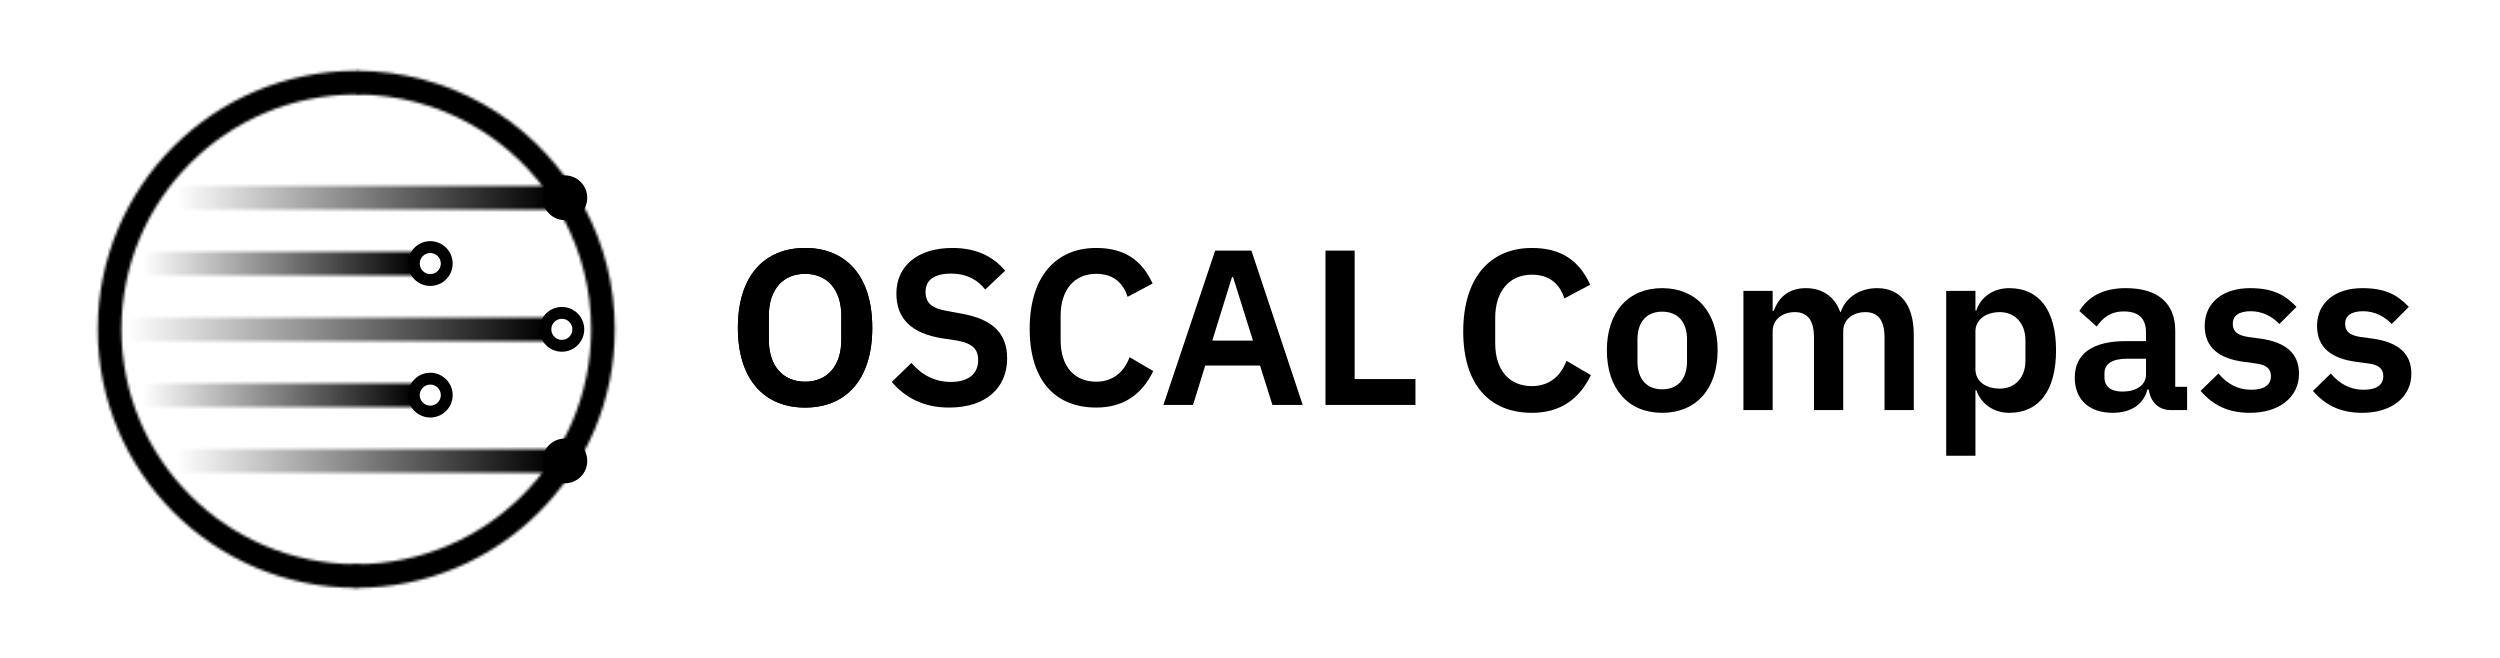 <?xml version="1.0" encoding="UTF-8"?>
<svg id="Layer_1" data-name="Layer 1" xmlns="http://www.w3.org/2000/svg" width="950" height="250" xmlns:xlink="http://www.w3.org/1999/xlink" viewBox="0 0 950 250">
  <defs>
    <style>
      .cls-1 {
        mask: url(#mask);
      }

      .cls-2 {
        stroke: url(#linear-gradient-3);
      }

      .cls-2, .cls-3, .cls-4, .cls-5, .cls-6, .cls-7, .cls-8, .cls-9 {
        fill: none;
        stroke-width: 9px;
      }

      .cls-2, .cls-3, .cls-4, .cls-5, .cls-7 {
        stroke-linejoin: round;
      }

      .cls-3 {
        stroke: url(#linear-gradient-2);
      }

      .cls-4 {
        stroke: url(#linear-gradient-6);
      }

      .cls-5 {
        stroke: url(#linear-gradient-5);
      }

      .cls-6 {
        stroke: #fff;
      }

      .cls-6, .cls-8, .cls-9 {
        stroke-miterlimit: 10;
      }

      .cls-7 {
        stroke: url(#linear-gradient);
      }

      .cls-8 {
        stroke: url(#linear-gradient-4);
      }

      .cls-8, .cls-9 {
        stroke-linecap: round;
      }

      .cls-9 {
        stroke: url(#linear-gradient-7);
      }
    </style>
    <linearGradient id="linear-gradient" x1="66.649" y1="472.656" x2="208.392" y2="472.656" gradientTransform="translate(0 547.803) scale(1 -1)" gradientUnits="userSpaceOnUse">
      <stop offset="0" stop-color="#fff" stop-opacity="0"/>
      <stop offset="1" stop-color="#fff"/>
    </linearGradient>
    <linearGradient id="linear-gradient-2" x1="54.135" y1="397.656" x2="157.278" y2="397.656" xlink:href="#linear-gradient"/>
    <linearGradient id="linear-gradient-3" x1="47.906" y1="422.656" x2="207.278" y2="422.656" xlink:href="#linear-gradient"/>
    <linearGradient id="linear-gradient-4" x1="182.263" y1="324.413" x2="182.263" y2="470.899" gradientTransform="translate(0 547.803) scale(1 -1)" gradientUnits="userSpaceOnUse">
      <stop offset=".1" stop-color="#6f6f6f"/>
      <stop offset=".3" stop-color="#494949"/>
      <stop offset=".5" stop-color="#212121"/>
      <stop offset=".78" stop-color="#090909"/>
      <stop offset=".907" stop-color="#000"/>
    </linearGradient>
    <linearGradient id="linear-gradient-5" x1="54.135" y1="447.656" x2="157.278" y2="447.656" xlink:href="#linear-gradient"/>
    <linearGradient id="linear-gradient-6" x1="66.678" y1="372.656" y2="372.656" xlink:href="#linear-gradient"/>
    <linearGradient id="linear-gradient-7" x1="157.931" y1="336.73" x2="65.96" y2="496.028" gradientTransform="translate(0 547.803) scale(1 -1)" gradientUnits="userSpaceOnUse">
      <stop offset=".05" stop-color="#6f6f6f"/>
      <stop offset=".7" stop-color="#fff"/>
    </linearGradient>
    <mask id="mask" x="35.392" y="25.147" width="200" height="200" maskUnits="userSpaceOnUse">
      <g id="hexagon">
        <g>
          <g>
            <line class="cls-7" x1="66.649" y1="75.147" x2="208.392" y2="75.147"/>
            <line class="cls-3" x1="54.135" y1="150.147" x2="157.278" y2="150.147"/>
            <line class="cls-2" x1="47.906" y1="125.147" x2="207.278" y2="125.147"/>
            <path class="cls-8" d="M135.392,218.89c51.771,0,93.743-41.971,93.743-93.743,0-15.8-3.906-30.684-10.809-43.743"/>
            <line class="cls-5" x1="54.135" y1="100.147" x2="157.278" y2="100.147"/>
            <path class="cls-6" d="M214.706,75.147c-16.6-26.286-45.914-43.743-79.314-43.743"/>
            <line class="cls-4" x1="66.678" y1="175.147" x2="208.392" y2="175.147"/>
            <path class="cls-9" d="M135.392,31.404c-51.771,0-93.743,41.971-93.743,93.743s41.971,93.743,93.743,93.743"/>
          </g>
          <g>
            <path d="M220.878,175.147c0,3.457-2.8,6.257-6.257,6.257s-6.257-2.8-6.257-6.257,2.8-6.257,6.257-6.257,6.257,2.8,6.257,6.257Z"/>
            <path d="M220.878,75.147c0,3.457-2.8,6.257-6.257,6.257s-6.257-2.8-6.257-6.257,2.8-6.257,6.257-6.257,6.257,2.8,6.257,6.257Z"/>
          </g>
        </g>
      </g>
    </mask>
  </defs>
  <g>
    <g class="cls-1">
      <polygon id="hexagon-2" data-name="hexagon" points="35.392 25.147 35.392 225.147 235.392 225.147 235.392 25.147 35.392 25.147"/>
    </g>
    <path d="M214.649,183.654c-4.691,0-8.507-3.816-8.507-8.507s3.816-8.507,8.507-8.507,8.507,3.816,8.507,8.507-3.816,8.507-8.507,8.507ZM214.649,171.14c-2.209,0-4.007,1.798-4.007,4.007s1.798,4.007,4.007,4.007,4.007-1.798,4.007-4.007-1.797-4.007-4.007-4.007ZM163.506,158.654c-4.691,0-8.507-3.816-8.507-8.507s3.816-8.507,8.507-8.507,8.507,3.816,8.507,8.507-3.816,8.507-8.507,8.507ZM163.506,146.14c-2.209,0-4.007,1.798-4.007,4.007s1.798,4.007,4.007,4.007,4.007-1.798,4.007-4.007-1.797-4.007-4.007-4.007ZM213.506,133.654c-4.691,0-8.507-3.816-8.507-8.507s3.816-8.507,8.507-8.507,8.507,3.816,8.507,8.507-3.816,8.507-8.507,8.507ZM213.506,121.14c-2.209,0-4.007,1.798-4.007,4.007s1.798,4.007,4.007,4.007,4.007-1.798,4.007-4.007-1.797-4.007-4.007-4.007ZM163.506,108.654c-4.691,0-8.507-3.816-8.507-8.507s3.816-8.507,8.507-8.507,8.507,3.816,8.507,8.507-3.816,8.507-8.507,8.507ZM163.506,96.14c-2.209,0-4.007,1.798-4.007,4.007s1.798,4.007,4.007,4.007,4.007-1.798,4.007-4.007-1.797-4.007-4.007-4.007ZM214.649,83.654c-4.691,0-8.507-3.816-8.507-8.507s3.816-8.507,8.507-8.507,8.507,3.816,8.507,8.507-3.816,8.507-8.507,8.507ZM214.649,71.14c-2.209,0-4.007,1.798-4.007,4.007s1.798,4.007,4.007,4.007,4.007-1.798,4.007-4.007-1.797-4.007-4.007-4.007Z"/>
  </g>
  <g>
    <g>
      <path d="M556.028,125.983c0-20.391,10.152-31.757,26.118-31.757,10.846,0,17.875,4.599,22.126,13.969l-9.805,5.206c-1.735-5.38-5.553-9.024-12.321-9.024-8.503,0-13.97,6.161-13.97,16.486v9.544c0,10.413,5.466,16.313,13.97,16.313,6.855,0,11.107-4.164,13.102-9.631l9.284,5.467c-4.338,9.024-11.54,14.316-22.386,14.316-15.965,0-26.118-10.499-26.118-30.89Z"/>
      <path d="M610.61,133.098c0-14.491,8.07-23.602,20.998-23.602,13.016,0,21.085,9.111,21.085,23.602,0,14.577-8.069,23.774-21.085,23.774-12.928,0-20.998-9.197-20.998-23.774ZM641.066,137.35v-8.417c0-6.767-3.644-10.499-9.458-10.499-5.727,0-9.371,3.731-9.371,10.499v8.417c0,6.855,3.644,10.586,9.371,10.586,5.814,0,9.458-3.731,9.458-10.586Z"/>
      <path d="M662.501,155.832v-45.293h11.107v7.549h.433c1.736-4.772,5.38-8.591,12.149-8.591,6.16,0,10.933,3.038,13.102,9.111h.173c1.649-5.033,6.681-9.111,13.883-9.111,8.85,0,13.883,6.422,13.883,17.702v28.634h-11.107v-27.505c0-6.508-2.342-9.719-7.289-9.719-4.338,0-8.416,2.43-8.416,7.289v29.935h-11.107v-27.505c0-6.508-2.344-9.719-7.289-9.719-4.252,0-8.416,2.43-8.416,7.289v29.935h-11.107Z"/>
      <path d="M739.558,110.538h11.107v7.461h.347c1.649-5.206,6.508-8.503,12.494-8.503,11.453,0,17.788,8.503,17.788,23.602,0,15.185-6.334,23.774-17.788,23.774-5.986,0-10.76-3.47-12.494-8.589h-.347v24.902h-11.107v-62.647ZM769.667,137.089v-7.809c0-6.42-3.992-10.672-9.719-10.672-5.292,0-9.283,2.864-9.283,7.289v14.403c0,4.686,3.991,7.375,9.283,7.375,5.727,0,9.719-4.164,9.719-10.586Z"/>
      <path d="M788.412,143.511c0-9.284,7.028-13.883,19.35-13.883h7.722v-3.298c0-5.032-2.516-7.983-8.416-7.983-5.206,0-8.156,2.603-10.327,5.728l-6.594-5.902c3.297-5.205,8.591-8.677,17.7-8.677,12.235,0,18.742,5.814,18.742,16.139v21.346h4.513v8.85h-6.161c-4.772,0-7.722-3.123-8.416-7.809h-.522c-1.475,5.814-6.42,8.85-13.188,8.85-9.198,0-14.405-5.292-14.405-13.361ZM815.484,142.295v-5.987h-7.114c-5.814,0-8.678,1.997-8.678,5.553v1.476c0,3.644,2.517,5.466,6.855,5.466,4.947,0,8.938-2.256,8.938-6.508Z"/>
      <path d="M836.226,148.542l6.769-6.594c3.297,3.817,7.288,6.161,12.408,6.161,5.292,0,7.549-1.997,7.549-5.206,0-2.603-1.562-4.252-5.553-4.772l-4.513-.608c-9.717-1.216-15.097-5.467-15.097-13.71,0-8.764,6.855-14.317,17.18-14.317,8.85,0,13.363,2.603,17.7,7.116l-6.508,6.508c-2.602-2.777-6.42-4.859-10.846-4.859-4.772,0-6.855,1.909-6.855,4.686,0,3.036,1.649,4.425,5.9,5.119l4.599.608c9.892,1.388,14.664,5.813,14.664,13.363,0,8.763-7.375,14.836-18.655,14.836-8.591,0-14.23-3.123-18.742-8.33Z"/>
      <path d="M878.92,148.542l6.767-6.594c3.297,3.817,7.289,6.161,12.408,6.161,5.292,0,7.549-1.997,7.549-5.206,0-2.603-1.561-4.252-5.553-4.772l-4.511-.608c-9.719-1.216-15.099-5.467-15.099-13.71,0-8.764,6.855-14.317,17.18-14.317,8.851,0,13.363,2.603,17.702,7.116l-6.508,6.508c-2.603-2.777-6.42-4.859-10.846-4.859-4.773,0-6.855,1.909-6.855,4.686,0,3.036,1.649,4.425,5.9,5.119l4.599.608c9.891,1.388,14.664,5.813,14.664,13.363,0,8.763-7.377,14.836-18.656,14.836-8.589,0-14.23-3.123-18.741-8.33Z"/>
    </g>
    <g>
      <path d="M280.393,124.55c0-19.825,10.164-30.324,25.536-30.324,15.456,0,25.536,10.499,25.536,30.324s-10.08,30.323-25.536,30.323c-15.372,0-25.536-10.499-25.536-30.323ZM319.705,129.085v-9.072c0-9.996-5.376-15.96-13.776-15.96s-13.776,5.964-13.776,15.96v9.072c0,9.996,5.376,15.96,13.776,15.96s13.776-5.964,13.776-15.96Z"/>
      <path d="M280.393,124.55c0-19.825,10.164-30.324,25.536-30.324,15.456,0,25.536,10.499,25.536,30.324s-10.08,30.323-25.536,30.323c-15.372,0-25.536-10.499-25.536-30.323ZM319.705,129.085v-9.072c0-9.996-5.376-15.96-13.776-15.96s-13.776,5.964-13.776,15.96v9.072c0,9.996,5.376,15.96,13.776,15.96s13.776-5.964,13.776-15.96Z"/>
      <path d="M338.861,145.13l7.476-7.224c4.032,4.704,8.988,7.224,15.036,7.224,6.804,0,10.332-3.276,10.332-8.232,0-3.948-1.848-6.385-7.98-7.477l-5.544-.84c-11.844-1.848-17.556-7.476-17.556-17.052,0-10.499,8.148-17.303,21.252-17.303,8.82,0,15.372,3.024,20.076,8.652l-7.56,7.14c-2.856-3.612-6.888-6.049-13.104-6.049-6.3,0-9.576,2.52-9.576,6.889,0,4.452,2.52,6.3,8.148,7.308l5.46,1.009c11.844,2.1,17.388,7.391,17.388,17.051,0,11.089-7.98,18.648-22.008,18.648-9.996,0-16.884-3.948-21.841-9.743Z"/>
      <path d="M391.281,124.969c0-19.74,9.829-30.744,25.284-30.744,10.5,0,17.304,4.452,21.42,13.523l-9.492,5.04c-1.68-5.208-5.376-8.736-11.928-8.736-8.232,0-13.524,5.964-13.524,15.96v9.239c0,10.08,5.292,15.792,13.524,15.792,6.636,0,10.752-4.031,12.684-9.324l8.988,5.293c-4.2,8.736-11.172,13.859-21.672,13.859-15.456,0-25.284-10.164-25.284-29.904Z"/>
      <path d="M483.518,153.865l-4.704-14.953h-20.832l-4.62,14.953h-11.256l19.656-58.632h13.776l19.488,58.632h-11.508ZM468.566,105.313h-.42l-7.476,24.108h15.456l-7.56-24.108Z"/>
      <path d="M503.682,153.865v-58.632h11.088v48.805h23.101v9.828h-34.188Z"/>
    </g>
  </g>
</svg>